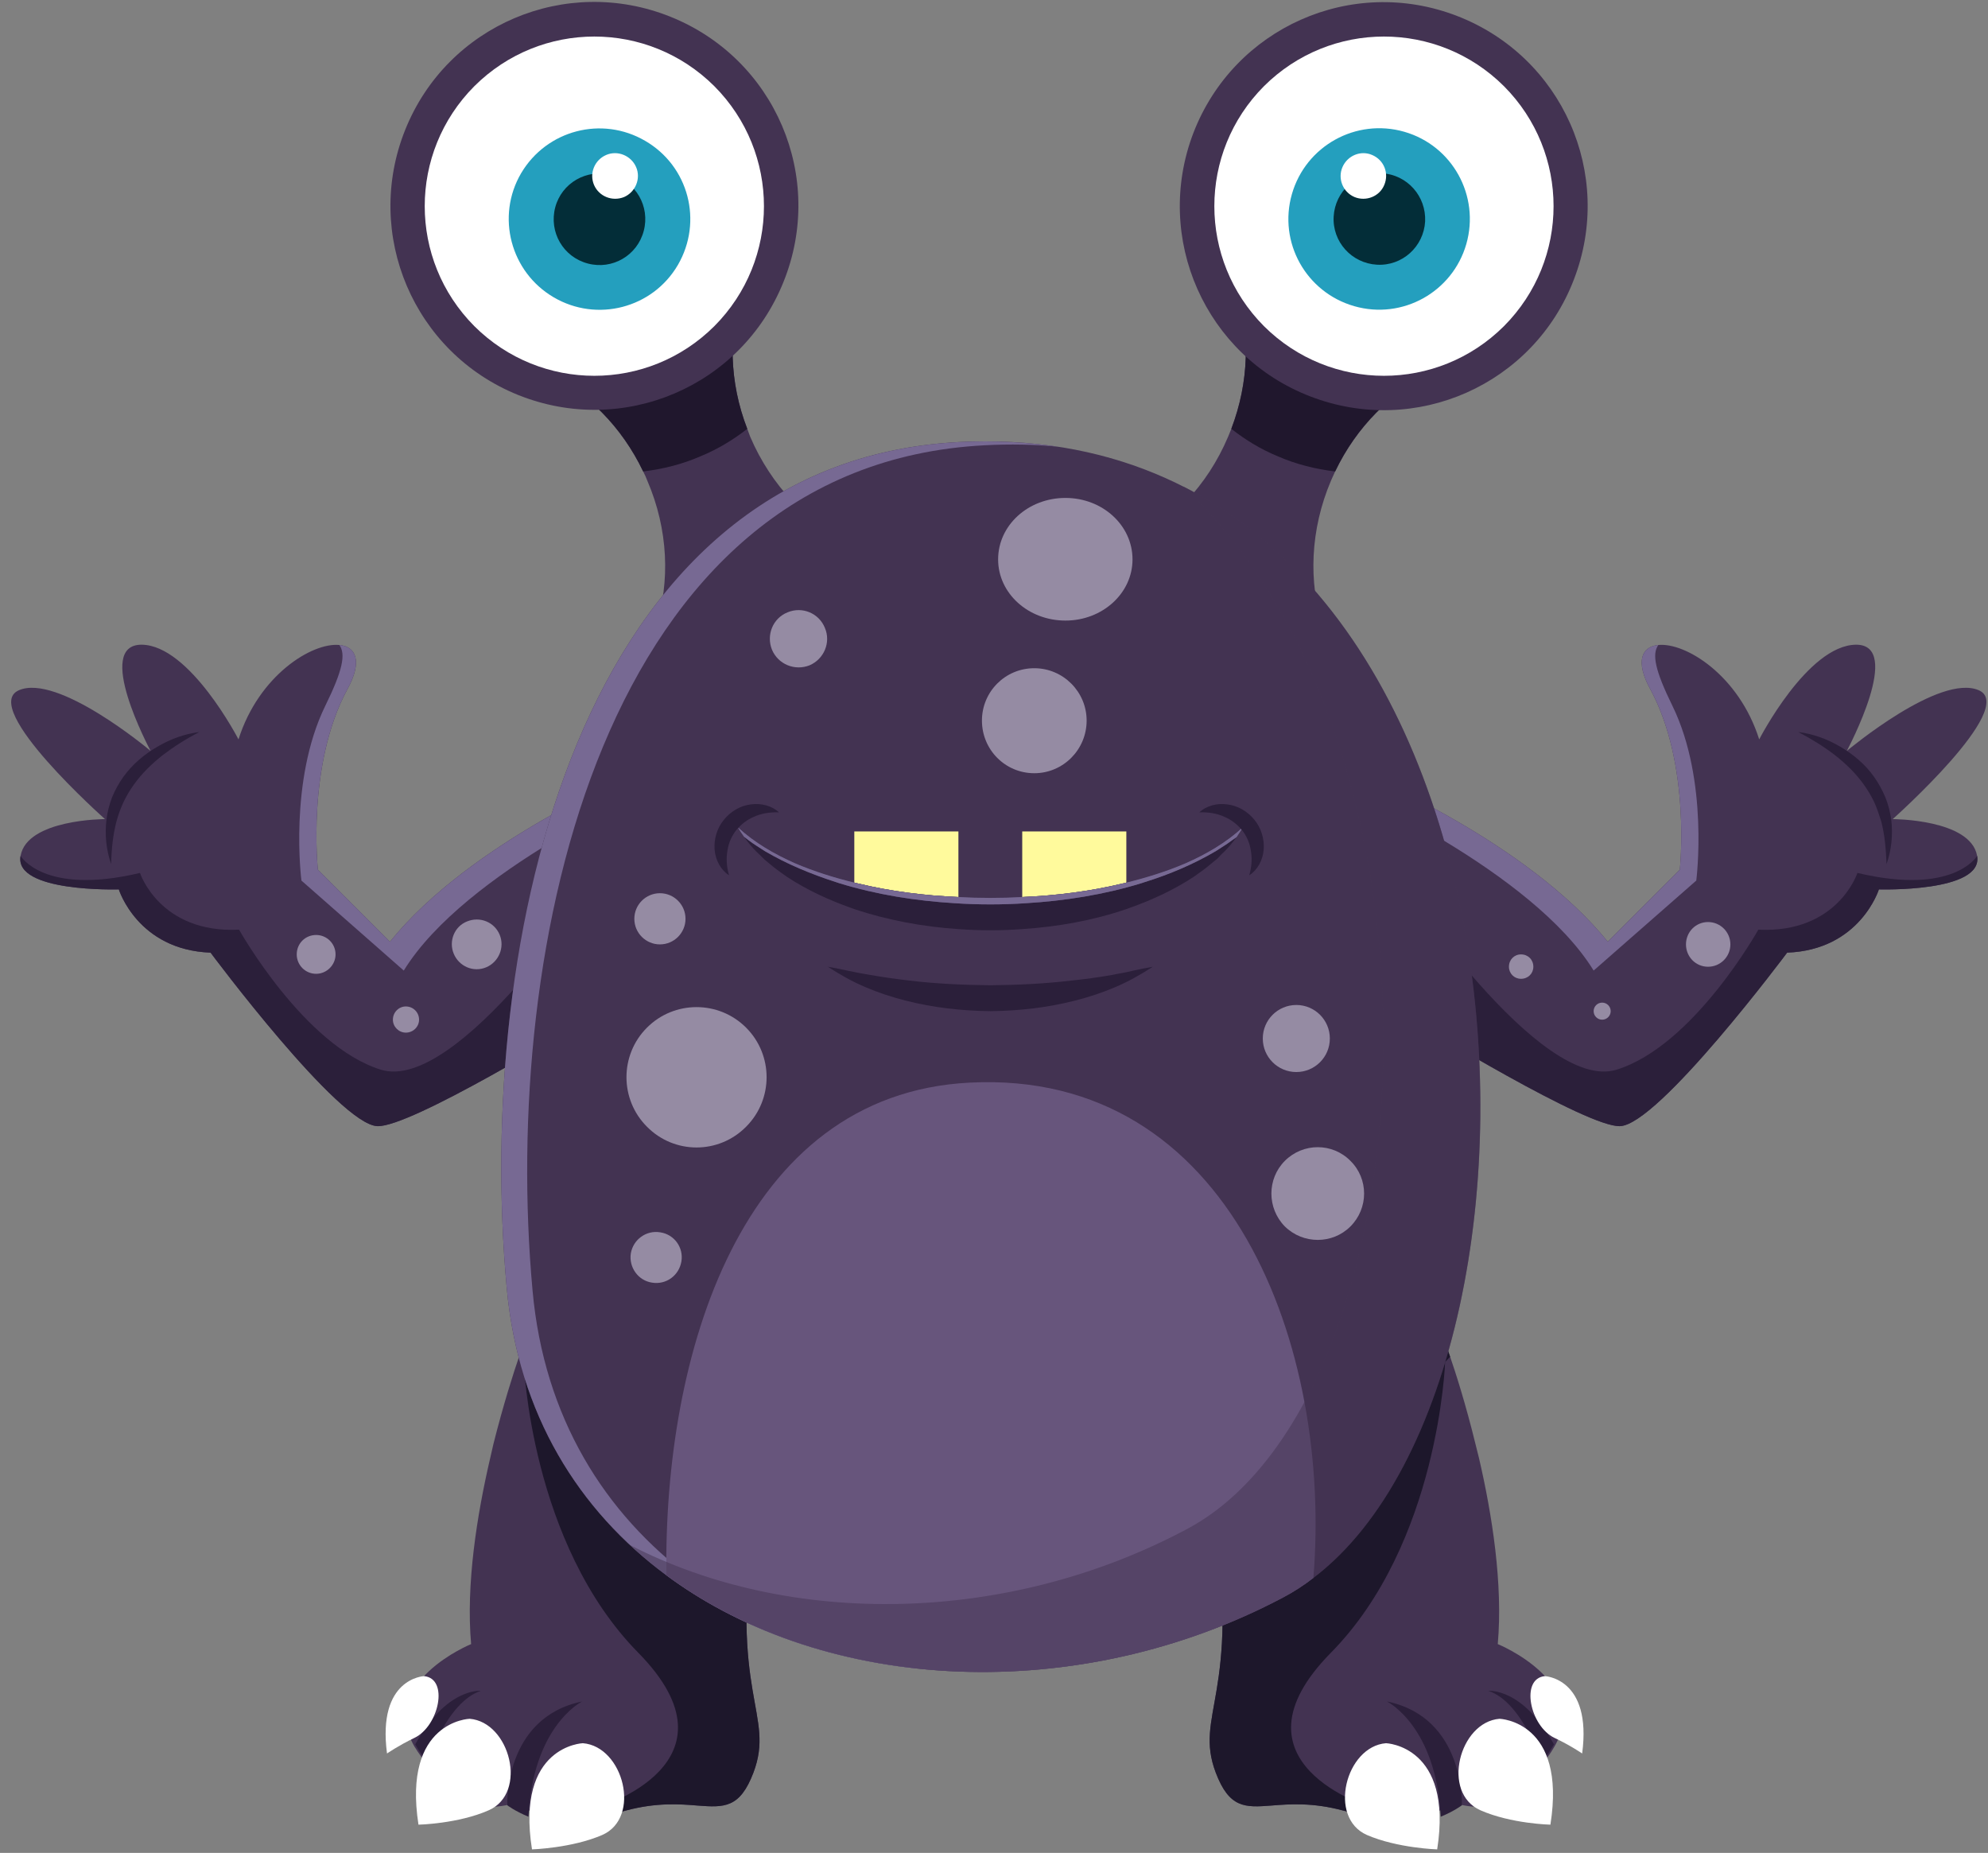 <svg version="1.2" xmlns="http://www.w3.org/2000/svg" viewBox="0 0 676 630" width="676" height="630">
	<rect x="0" y="0" width="676" height="630" fill="#808080" stroke="none"/>
	<title>monster--all2-svg</title>
	<style>
		.s0 { fill: #433352 } 
		.s1 { fill: #20172d } 
		.s2 { fill: #ffffff } 
		.s3 { fill: #249fbe } 
		.s4 { fill: #032d38 } 
		.s5 { fill: #2b1f3a } 
		.s6 { fill: #1d172b } 
		.s7 { fill: #776993 } 
		.s8 { fill: #67557c } 
		.s9 { fill: #fffa9c } 
		.s10 { fill: #56476d } 
		.s11 { fill: #958ba3 } 
	</style>
	<g id="Object">
		<g id="Layer">
			<g id="Layer">
				<g id="Layer">
					<g id="Layer">
						<path id="Layer" class="s0" d="m254.1 145.8q0.5 1.3 1 2.7c7.2 16.8 19.6 29.4 33.9 36.5l4.9 11.3-66.1 28.1-4.8-11.3c4.9-15.2 4.3-33-2.9-49.7q-0.6-1.6-1.4-3.1c-7.3-15.3-19-26.8-32.5-33.4l-5-11.8 66.1-28.2 5 11.8c-4.6 14.4-4.4 31.1 1.8 47.1z"/>
						<g id="Layer">
							<path id="Layer" class="s1" d="m247.3 86.9l5 11.8c-4.6 14.4-4.4 31.1 1.8 47.1-4.7 3.7-10 6.9-15.8 9.3-6.4 2.8-13 4.4-19.6 5.2-7.3-15.3-19-26.8-32.5-33.4l-5-11.8z"/>
							<path id="Layer" class="s0" d="m266.4 95.9c-14.3 35.6-54.6 52.7-90.2 38.4-35.5-14.3-52.7-54.6-38.4-90.2 14.3-35.6 54.6-52.7 90.2-38.4 35.6 14.3 52.8 54.6 38.4 90.2z"/>
							<path id="Layer" class="s2" d="m242.9 110.9c-22.6 22.5-59 22.5-81.6 0-22.5-22.6-22.5-59 0-81.6 22.6-22.5 59-22.5 81.6 0 22.5 22.6 22.5 59 0 81.6z"/>
							<path id="Layer" class="s3" d="m230.5 90.1c-8.6 14.7-27.5 19.6-42.2 11-14.7-8.6-19.7-27.5-11.1-42.2 8.7-14.7 27.5-19.6 42.2-11 14.8 8.6 19.7 27.4 11.1 42.2z"/>
							<path id="Layer" class="s4" d="m218.9 78.5c-2.2 8.4-10.7 13.3-19 11.1-8.4-2.2-13.3-10.7-11.1-19.1 2.2-8.3 10.7-13.2 19.1-11 8.3 2.2 13.2 10.7 11 19z"/>
							<path id="Layer" class="s2" d="m202 62.9c1.7 3.9 6.2 5.7 10.2 4.1 3.9-1.7 5.8-6.3 4.1-10.2-1.7-3.9-6.3-5.8-10.2-4.1-3.9 1.7-5.8 6.2-4.1 10.2z"/>
						</g>
					</g>
					<g id="Layer">
						<path id="Layer" class="s0" d="m418.7 145.8q-0.5 1.3-1.1 2.7c-7.1 16.8-19.5 29.4-33.9 36.5l-4.8 11.3 66.1 28.1 4.8-11.3c-4.9-15.2-4.3-33 2.8-49.7q0.7-1.6 1.4-3.1c7.3-15.3 19.1-26.8 32.5-33.4l5.1-11.8-66.1-28.2-5.1 11.8c4.7 14.4 4.4 31.1-1.7 47.1z"/>
						<g id="Layer">
							<path id="Layer" class="s1" d="m425.5 86.9l-5.1 11.8c4.7 14.4 4.4 31.1-1.7 47.1 4.7 3.7 9.9 6.9 15.7 9.3 6.4 2.8 13 4.4 19.6 5.2 7.3-15.3 19.1-26.8 32.5-33.4l5.1-11.8z"/>
							<path id="Layer" class="s0" d="m535.2 95c-13.7 35.8-53.8 53.6-89.6 39.8-35.7-13.7-53.5-53.8-39.8-89.6 13.8-35.8 53.8-53.6 89.6-39.8 35.8 13.8 53.6 53.8 39.8 89.6z"/>
							<path id="Layer" class="s2" d="m511.4 110.9c-22.6 22.5-59 22.5-81.6 0-22.5-22.6-22.5-59 0-81.6 22.6-22.5 59-22.5 81.6 0 22.5 22.6 22.5 59 0 81.6z"/>
							<path id="Layer" class="s3" d="m498.6 83c-4.7 16.3-21.7 25.8-38.1 21.1-16.4-4.7-25.9-21.7-21.2-38.1 4.7-16.4 21.8-25.9 38.2-21.2 16.4 4.7 25.8 21.8 21.1 38.2z"/>
							<path id="Layer" class="s4" d="m484.6 75.3c-0.5 8.6-7.8 15.2-16.4 14.7-8.6-0.5-15.2-7.8-14.7-16.4 0.5-8.6 7.8-15.2 16.4-14.7 8.6 0.5 15.1 7.8 14.7 16.4z"/>
							<path id="Layer" class="s2" d="m470.7 62.9c-1.6 3.9-6.2 5.7-10.1 4.1-4-1.7-5.8-6.3-4.1-10.2 1.7-3.9 6.2-5.8 10.1-4.1 4 1.7 5.8 6.2 4.1 10.2z"/>
						</g>
					</g>
				</g>
				<g id="Layer">
					<path id="Layer" class="s0" d="m528.6 593.8q-1 1.8-2.4 3.7c0 0-5.2 22.5-31.9 15.6 0 0-1.5 1.2-4.4 2.4-4.8 2-13.7 4.1-27.2 1.5q-2.8-0.5-5.9-1.4c-10.5-2.8-18.3-2.2-24.5-1.7-9 0.7-14.3 0.9-18.9-11.2-7.5-19.9 8.5-26.2-0.5-87.2q-0.2-2-0.6-4c-10.2-64.7 79.6-53.7 79.6-53.7 0 0 0.4 1.3 1.2 3.5 1.8 5.2 5.3 16.1 8.6 29.6q0.6 2.3 1.2 4.8c4.5 19.3 8.2 43 6.4 63.3 0 0 31.8 12.9 19.3 34.8z"/>
					<path id="Layer" class="s5" d="m506.1 574.9c11.6 3.8 18.1 24.4 18.1 24.4 1.7-2.1 3-4.2 4.2-6.2-10.6-19.4-22.3-18.2-22.3-18.2z"/>
					<path id="Layer" class="s5" d="m489.9 617.7c4.8-2 7.2-3.9 7.2-3.9 0 0 1.2-29.8-25.5-35.3 0.8 0.4 16.8 9 18.3 39.2z"/>
					<path id="Layer" class="s6" d="m452.5 562c-36.8 37.4 13.4 52.4 13.4 52.4 0 0-1.2 1-3.2 2.6q-2.8-0.5-6-1.4c-10.4-2.8-18.2-2.2-24.4-1.7-9 0.7-14.3 0.9-18.9-11.2-7.5-19.9 8.5-26.2-0.5-87.2q-0.2-2-0.6-4c-10.2-64.7 79.6-53.7 79.6-53.7 0 0 0.4 1.3 1.2 3.5l-1.7 1.8c0 0-2.1 61.6-38.9 98.9z"/>
					<path id="Layer" class="s2" d="m509.9 584.4c0 0 22.9 0.7 17.3 36 0 0-13.4-0.3-23.8-4.9-13.4-5.9-7.2-30 6.5-31.1z"/>
					<path id="Layer" class="s2" d="m525.3 569.9c0 0 16.1 0.6 12.7 26.3 0 0-3.9-2.7-9.4-5.3-8.4-4-11.7-20.2-3.3-21z"/>
					<path id="Layer" class="s2" d="m471.3 592.7c0 0 22.9 0.8 17.4 36.1 0 0-13.5-0.4-23.9-4.9-13.4-5.9-7.2-30.1 6.5-31.2z"/>
				</g>
				<g id="Layer">
					<path id="Layer" class="s0" d="m140.9 593.8q1.1 1.8 2.5 3.7c0 0 5.2 22.5 31.9 15.6 0 0 1.4 1.2 4.4 2.4 4.8 2 13.7 4.1 27.1 1.5q2.9-0.5 6-1.4c10.5-2.8 18.3-2.2 24.4-1.7 9.1 0.7 14.4 0.9 19-11.2 7.5-19.9-8.5-26.2 0.4-87.2q0.3-2 0.6-4c10.3-64.7-79.5-53.7-79.5-53.7 0 0-0.5 1.3-1.2 3.5-1.8 5.2-5.3 16.1-8.7 29.6q-0.5 2.3-1.1 4.8c-4.5 19.3-8.3 43-6.5 63.3 0 0-31.7 12.9-19.3 34.8z"/>
					<path id="Layer" class="s5" d="m163.5 574.9c-11.6 3.8-18.2 24.4-18.2 24.4-1.6-2.1-3-4.2-4.1-6.2 10.6-19.4 22.3-18.2 22.3-18.2z"/>
					<path id="Layer" class="s5" d="m179.7 617.7c-4.8-2-7.2-3.9-7.2-3.9 0 0-1.3-29.8 25.5-35.3-0.9 0.4-16.8 9-18.3 39.2z"/>
					<path id="Layer" class="s6" d="m217.1 562c36.7 37.4-13.4 52.4-13.4 52.4 0 0 1.2 1 3.1 2.6q2.9-0.5 6-1.4c10.5-2.8 18.3-2.2 24.4-1.7 9.1 0.7 14.4 0.9 19-11.2 7.5-19.9-8.5-26.2 0.4-87.2q0.3-2 0.6-4c10.3-64.7-79.5-53.7-79.5-53.7 0 0-0.5 1.3-1.2 3.5l1.6 1.8c0 0 2.2 61.6 39 98.9z"/>
					<path id="Layer" class="s2" d="m159.7 584.4c0 0-22.9 0.7-17.4 36 0 0 13.5-0.3 23.9-4.9 13.4-5.9 7.2-30-6.5-31.1z"/>
					<path id="Layer" class="s2" d="m144.2 569.9c0 0-16 0.6-12.6 26.3 0 0 3.9-2.7 9.3-5.3 8.4-4 11.8-20.2 3.3-21z"/>
					<path id="Layer" class="s2" d="m198.2 592.7c0 0-22.9 0.8-17.3 36.1 0 0 13.5-0.4 23.9-4.9 13.4-5.9 7.2-30.1-6.6-31.2z"/>
				</g>
				<g id="Layer">
					<path id="Layer" class="s0" d="m672.3 291c2.2 12.5-33.4 11.4-33.4 11.4 0 0-6.4 20.6-31.2 21.5 0 0-43.8 58.7-56.9 59-11.1 0.3-64.3-32-79.7-41.4-2.6-1.6-4.1-2.6-4.1-2.6l-23.7-62.7 13.7-8.3 7.2-4.5c0 0 55.2 22.9 82.5 56.8l24.5-24.5c0 0 3.9-35.6-10-61.3-5.3-9.6-2.9-14.6 2.7-15.1 9.3-0.9 27.4 10.3 34.3 32.1 0 0 16.4-32 32.9-32.2 16.2-0.1-2.7 35.3-3.1 36.1 0.8-0.6 31.6-26.4 44.9-20.6 13.3 5.9-29.3 43.8-29.3 43.8 0 0 26.5 0 28.7 12.5z"/>
					<path id="Layer" class="s5" d="m611.5 248.9c5 0.6 9.9 2.4 14.3 5 4.4 2.6 8.5 6 11.5 10.3 1.5 2.1 2.8 4.5 3.8 6.9 1 2.4 1.6 5 2 7.6 0.6 5.1 0.1 10.3-1.6 15.1-0.2-5.1-0.6-9.9-1.8-14.5-0.7-2.2-1.4-4.4-2.4-6.6q-1.5-3.1-3.5-5.9c-2.7-3.8-6.1-7.1-9.9-10.1-3.8-2.9-8-5.5-12.4-7.8z"/>
					<path id="Layer" class="s5" d="m638.9 302.4c0 0-6.4 20.6-31.2 21.5 0 0-43.8 58.7-56.9 59-11.1 0.3-64.3-32-79.7-41.4 1.7-19 4.8-42.1 4.8-42.1 0 0 47.7 72.4 73.8 64.3 26.2-8.1 48.2-47.6 48.2-47.6 27 1.3 33.7-19.3 33.7-19.3 32.9 7.8 40.7-5.8 40.7-5.8 2.2 12.5-33.4 11.4-33.4 11.4z"/>
					<path id="Layer" class="s7" d="m576.8 299.4l-34.9 30.6c-20.9-34-84.9-62.1-84.9-62.1l7.2-4.5c0 0 55.2 22.9 82.5 56.8l24.5-24.5c0 0 3.9-35.6-10-61.3-5.3-9.6-2.9-14.6 2.7-15.1-2.2 3.1-1.2 8.5 4.8 20.7 12.5 25.6 8.1 59.4 8.1 59.4z"/>
				</g>
				<g id="Layer">
					<path id="Layer" class="s0" d="m7 291c-2.3 12.5 33.4 11.4 33.4 11.4 0 0 6.4 20.6 31.2 21.5 0 0 43.7 58.7 56.8 59 11.2 0.3 64.4-32 79.7-41.4 2.7-1.6 4.2-2.6 4.2-2.6l23.6-62.7-13.6-8.3-7.3-4.5c0 0-55.1 22.9-82.4 56.8l-24.5-24.5c0 0-3.9-35.6 10-61.3 5.3-9.6 2.9-14.6-2.7-15.1-9.3-0.9-27.4 10.3-34.3 32.1 0 0-16.5-32-32.9-32.2-16.3-0.1 2.6 35.3 3 36.1-0.7-0.6-31.6-26.4-44.8-20.6-13.4 5.9 29.3 43.8 29.3 43.8 0 0-26.5 0-28.7 12.5z"/>
					<path id="Layer" class="s5" d="m67.8 248.9c-5 0.6-9.9 2.4-14.3 5-4.5 2.6-8.5 6-11.6 10.3-1.5 2.1-2.8 4.5-3.8 6.9-0.9 2.4-1.6 5-1.9 7.6-0.6 5.1-0.1 10.3 1.6 15.1 0.1-5.1 0.6-9.9 1.8-14.5 0.6-2.2 1.4-4.4 2.4-6.6q1.5-3.1 3.5-5.9c2.7-3.8 6.1-7.1 9.9-10.1 3.8-2.9 7.9-5.5 12.4-7.8z"/>
					<path id="Layer" class="s5" d="m40.4 302.4c0 0 6.4 20.6 31.2 21.5 0 0 43.7 58.7 56.8 59 11.2 0.3 64.4-32 79.7-41.4-1.6-19-4.7-42.1-4.7-42.1 0 0-47.7 72.4-73.9 64.3-26.1-8.1-48.2-47.6-48.2-47.6-27 1.3-33.7-19.3-33.7-19.3-32.8 7.8-40.6-5.8-40.6-5.8-2.3 12.5 33.4 11.4 33.4 11.4z"/>
					<path id="Layer" class="s7" d="m102.5 299.4l34.8 30.6c20.9-34 85-62.1 85-62.1l-7.3-4.5c0 0-55.1 22.9-82.4 56.8l-24.5-24.5c0 0-3.9-35.6 10-61.3 5.3-9.6 2.9-14.6-2.7-15.1 2.2 3.1 1.2 8.5-4.8 20.7-12.5 25.6-8.1 59.4-8.1 59.4z"/>
				</g>
				<g id="Layer">
					<path id="Layer" class="s0" d="m446.6 536.5q-4.9 3.8-10.2 6.6c-69.4 36.8-155.1 33-209.8-7.5-29.8-22-50.4-54.8-54.3-97.8-10.7-117 23.4-280.8 153.8-287.5 200.2-10.2 216.3 313.5 120.5 386.2z"/>
					<path id="Layer" class="s7" d="m359.9 151.9q-12-1.2-25.1-0.5c-130.3 6.7-164.4 170.5-153.7 287.5 3.9 43 24.5 75.8 54.2 97.8 21.9 16.1 48.7 26.5 77.4 30.7-32-3.3-62.1-14-86.1-31.8-29.8-22-50.4-54.8-54.3-97.8-10.7-117 23.4-280.8 153.8-287.5 11.9-0.6 23.2 0 33.8 1.6z"/>
					<path id="Layer" class="s8" d="m446.6 536.5q-4.9 3.8-10.2 6.6c-69.4 36.8-155.1 33-209.8-7.5-1-74.4 25-163.5 103.1-167.5 89.2-4.6 123.3 90.7 116.9 168.4z"/>
					<g id="Layer">
						<g id="Layer">
							<path id="Layer" class="s9" d="m325.9 282.7v32.1c-12-0.8-24-3-35.4-6.8v-25.3z"/>
							<path id="Layer" class="s9" d="m383 282.7v25.3c-11.4 3.9-23.4 6-35.4 6.8v-32.1c0 0 35.4 0 35.4 0z"/>
						</g>
						<path id="Layer" class="s5" d="m422.6 281.3c-2 3.4-4.4 6.6-7.4 9.3l-1 1.1c-0.4 0.4-0.8 0.7-1.2 1l-2.3 1.9c-1.6 1.3-3.2 2.4-4.9 3.6-6.7 4.4-14.1 7.8-21.7 10.5q-0.5 0.2-1.1 0.4c-11.4 3.9-23.4 6-35.4 6.8q-5.4 0.4-10.8 0.4-5.5 0-10.9-0.4c-12-0.8-24-3-35.4-6.8q-0.6-0.2-1.1-0.4c-7.6-2.7-15-6.1-21.7-10.5-1.7-1.2-3.3-2.3-4.9-3.6l-2.3-1.9c-0.4-0.3-0.8-0.7-1.1-1l-1.1-1.1c-3-2.7-5.4-6-7.4-9.3 5.8 5.3 12.4 9.1 19.4 12.2 6.5 2.8 13.3 4.9 20.2 6.6q0.7 0.2 1.3 0.3c11.2 2.7 22.6 4.1 34.1 4.6q5.4 0.3 10.9 0.3 5.4 0 10.8-0.3c11.5-0.5 22.9-1.9 34.1-4.6q0.7-0.1 1.3-0.3c6.9-1.7 13.7-3.8 20.2-6.6 7-3.1 13.6-6.9 19.4-12.2z"/>
						<path id="Layer" class="s10" d="m422.6 281.3q-1 1.7-2.1 3.3l-1.7 1.2c-1.7 1.3-3.6 2.4-5.4 3.6-7.5 4.4-15.7 7.9-24.1 10.5q-0.6 0.2-1.2 0.4c-12.7 3.9-26 6-39.3 6.8q-6 0.4-12 0.4-6.1 0-12.1-0.4c-13.3-0.8-26.6-2.9-39.3-6.8q-0.6-0.2-1.2-0.4c-8.4-2.7-16.6-6.1-24.1-10.5-1.8-1.2-3.7-2.3-5.4-3.6l-1.7-1.3q-1.1-1.5-2.1-3.2c5.8 5.3 12.4 9.1 19.4 12.2 6.5 2.8 13.3 4.9 20.2 6.6q0.7 0.2 1.3 0.3c11.2 2.7 22.6 4.1 34.1 4.6q5.4 0.3 10.9 0.3 5.4 0 10.8-0.3c11.5-0.5 22.9-1.9 34.1-4.6q0.7-0.1 1.3-0.3c6.9-1.7 13.7-3.8 20.2-6.6 7-3.1 13.6-6.9 19.4-12.2z"/>
						<path id="Layer" class="s7" d="m422.6 281.3q-1 1.7-2.1 3.3l-1.7 1.2c-1.7 1.3-3.6 2.4-5.4 3.6-7.5 4.4-15.7 7.9-24.1 10.5q-0.6 0.2-1.2 0.4c-12.7 3.9-26 6-39.3 6.8q-6 0.4-12 0.4-6.1 0-12.1-0.4c-13.3-0.8-26.6-2.9-39.3-6.8q-0.6-0.2-1.2-0.4c-8.4-2.7-16.6-6.1-24.1-10.5-1.8-1.2-3.7-2.3-5.4-3.6l-1.7-1.3q-1.1-1.5-2.1-3.2c5.8 5.3 12.4 9.1 19.4 12.2 6.5 2.8 13.3 4.9 20.2 6.6q0.7 0.2 1.3 0.3c11.2 2.7 22.6 4.1 34.1 4.6q5.4 0.3 10.9 0.3 5.4 0 10.8-0.3c11.5-0.5 22.9-1.9 34.1-4.6q0.7-0.1 1.3-0.3c6.9-1.7 13.7-3.8 20.2-6.6 7-3.1 13.6-6.9 19.4-12.2z"/>
						<path id="Layer" class="s5" d="m407.8 276.2c2.4-2.2 6-3.2 9.5-2.7 3.6 0.4 7 2.4 9.3 5.3 2.3 2.8 3.4 6.6 3.1 10.1-0.3 3.6-2.1 6.9-4.9 8.7 0.9-3.1 1-6 0.5-8.6-0.4-2.6-1.5-4.9-3-6.8-1.6-1.9-3.6-3.5-6-4.5-2.4-1.1-5.2-1.6-8.5-1.5z"/>
						<path id="Layer" class="s5" d="m264.9 276.2c-2.4-2.2-6-3.2-9.6-2.7-3.5 0.4-6.9 2.4-9.2 5.3-2.3 2.8-3.4 6.6-3.1 10.1 0.3 3.6 2.1 6.9 4.9 8.7-0.9-3.1-1-6-0.5-8.6 0.4-2.6 1.5-4.9 3-6.8 1.6-1.9 3.6-3.5 6-4.5 2.4-1.1 5.2-1.6 8.5-1.5z"/>
						<path id="Layer" class="s5" d="m392 328.7c-4 2.6-8.2 5-12.7 6.9-4.4 1.9-9 3.4-13.7 4.6-9.4 2.4-19.1 3.5-28.8 3.6-9.8-0.1-19.5-1.2-28.9-3.6-4.7-1.2-9.3-2.7-13.7-4.6-4.5-1.9-8.7-4.3-12.7-6.9 2.4 0.4 4.7 0.9 7 1.4 2.3 0.5 4.6 0.9 6.9 1.3q6.9 1.2 13.8 2c9.2 1.1 18.4 1.5 27.6 1.6 9.1-0.1 18.3-0.5 27.5-1.6q6.9-0.7 13.8-1.9c2.3-0.5 4.6-0.8 6.9-1.4 2.3-0.5 4.6-1 7-1.4z"/>
					</g>
					<g id="Layer" style="opacity: .5">
						<path id="Layer" class="s0" d="m446.6 536.5q-4.9 3.8-10.2 6.6c-69.4 36.8-155.1 33-209.8-7.5q-6.5-4.8-12.4-10.3c54.2 28 128.1 27.2 189.2-5.3q5.3-2.8 10.2-6.5c74-56.2 81.3-262-11.4-348.2 126.4 63.9 126.3 309.1 44.4 371.2z"/>
					</g>
					<g id="Layer">
						<g id="Layer">
							<g id="Layer">
								<path id="Layer" class="s11" d="m362.3 211c-12.7 0-22.9-9.3-22.9-20.8 0-11.6 10.2-20.9 22.9-20.9 12.6 0 22.8 9.3 22.8 20.9 0 11.5-10.2 20.8-22.8 20.8z"/>
							</g>
							<g id="Layer">
								<path id="Layer" class="s11" d="m275.3 226.2c-5 2-10.7-0.3-12.8-5.3-2-5 0.3-10.7 5.3-12.7 5-2.1 10.7 0.3 12.7 5.3 2.1 4.9-0.3 10.6-5.2 12.7z"/>
							</g>
							<g id="Layer">
								<path id="Layer" class="s11" d="m351.7 262.9c-9.9 0-17.8-8-17.8-17.9 0-9.8 7.9-17.8 17.8-17.8 9.8 0 17.8 8 17.8 17.8 0 9.9-8 17.9-17.8 17.9z"/>
							</g>
							<g id="Layer">
								<path id="Layer" class="s11" d="m440.8 364.5c-6.3 0-11.4-5.1-11.4-11.4 0-6.3 5.1-11.4 11.4-11.4 6.3 0 11.4 5.1 11.4 11.4 0 6.3-5.1 11.4-11.4 11.4z"/>
							</g>
							<g id="Layer">
								<path id="Layer" class="s11" d="m253.7 383.1c-9.3 9.4-24.4 9.4-33.7 0-9.3-9.3-9.3-24.4 0-33.7 9.3-9.3 24.4-9.3 33.7 0 9.3 9.3 9.3 24.4 0 33.7z"/>
							</g>
							<g id="Layer">
								<path id="Layer" class="s11" d="m231.7 428.9c-0.8 4.8-5.2 8-10 7.2-4.7-0.7-7.9-5.2-7.2-9.9 0.8-4.8 5.3-8 10-7.2 4.8 0.7 8 5.2 7.2 9.9z"/>
							</g>
							<g id="Layer">
								<path id="Layer" class="s11" d="m224.4 321.1c-4.8 0-8.7-3.9-8.7-8.7 0-4.8 3.9-8.7 8.7-8.7 4.8 0 8.7 3.9 8.7 8.7 0 4.8-3.9 8.7-8.7 8.7z"/>
							</g>
							<g id="Layer">
								<path id="Layer" class="s11" d="m459.2 417c-6.1 6.1-16.1 6.1-22.3 0-6.1-6.2-6.1-16.2 0-22.3 6.2-6.2 16.2-6.2 22.3 0 6.2 6.1 6.2 16.1 0 22.3z"/>
							</g>
						</g>
						<path id="Layer" class="s11" d="m580.8 328.7c-4.2 0-7.5-3.4-7.5-7.6 0-4.2 3.3-7.6 7.5-7.6 4.2 0 7.6 3.4 7.6 7.6 0 4.2-3.4 7.6-7.6 7.6z"/>
						<path id="Layer" class="s11" d="m544.8 346.7c-1.6 0-2.9-1.3-2.9-2.9 0-1.6 1.3-2.9 2.9-2.9 1.6 0 2.9 1.3 2.9 2.9 0 1.6-1.3 2.9-2.9 2.9z"/>
						<path id="Layer" class="s11" d="m521.4 328.7c0 2.3-1.8 4.1-4.2 4.1-2.3 0-4.1-1.8-4.1-4.1 0-2.4 1.8-4.2 4.1-4.2 2.4 0 4.2 1.8 4.2 4.2z"/>
						<path id="Layer" class="s11" d="m165.3 328.9c-4.3 1.8-9.2-0.3-11-4.6-1.8-4.3 0.2-9.3 4.5-11 4.4-1.8 9.3 0.2 11.1 4.5 1.8 4.3-0.3 9.3-4.6 11.1z"/>
						<path id="Layer" class="s11" d="m142.5 346.7c0 2.4-2 4.4-4.5 4.4-2.4 0-4.4-2-4.4-4.4 0-2.5 2-4.5 4.4-4.5 2.5 0 4.5 2 4.5 4.5z"/>
						<path id="Layer" class="s11" d="m114.1 324.5c0 3.6-3 6.6-6.6 6.6-3.7 0-6.6-3-6.6-6.6 0-3.7 2.9-6.6 6.6-6.6 3.6 0 6.6 2.9 6.6 6.6z"/>
					</g>
				</g>
			</g>
		</g>
	</g>
</svg>